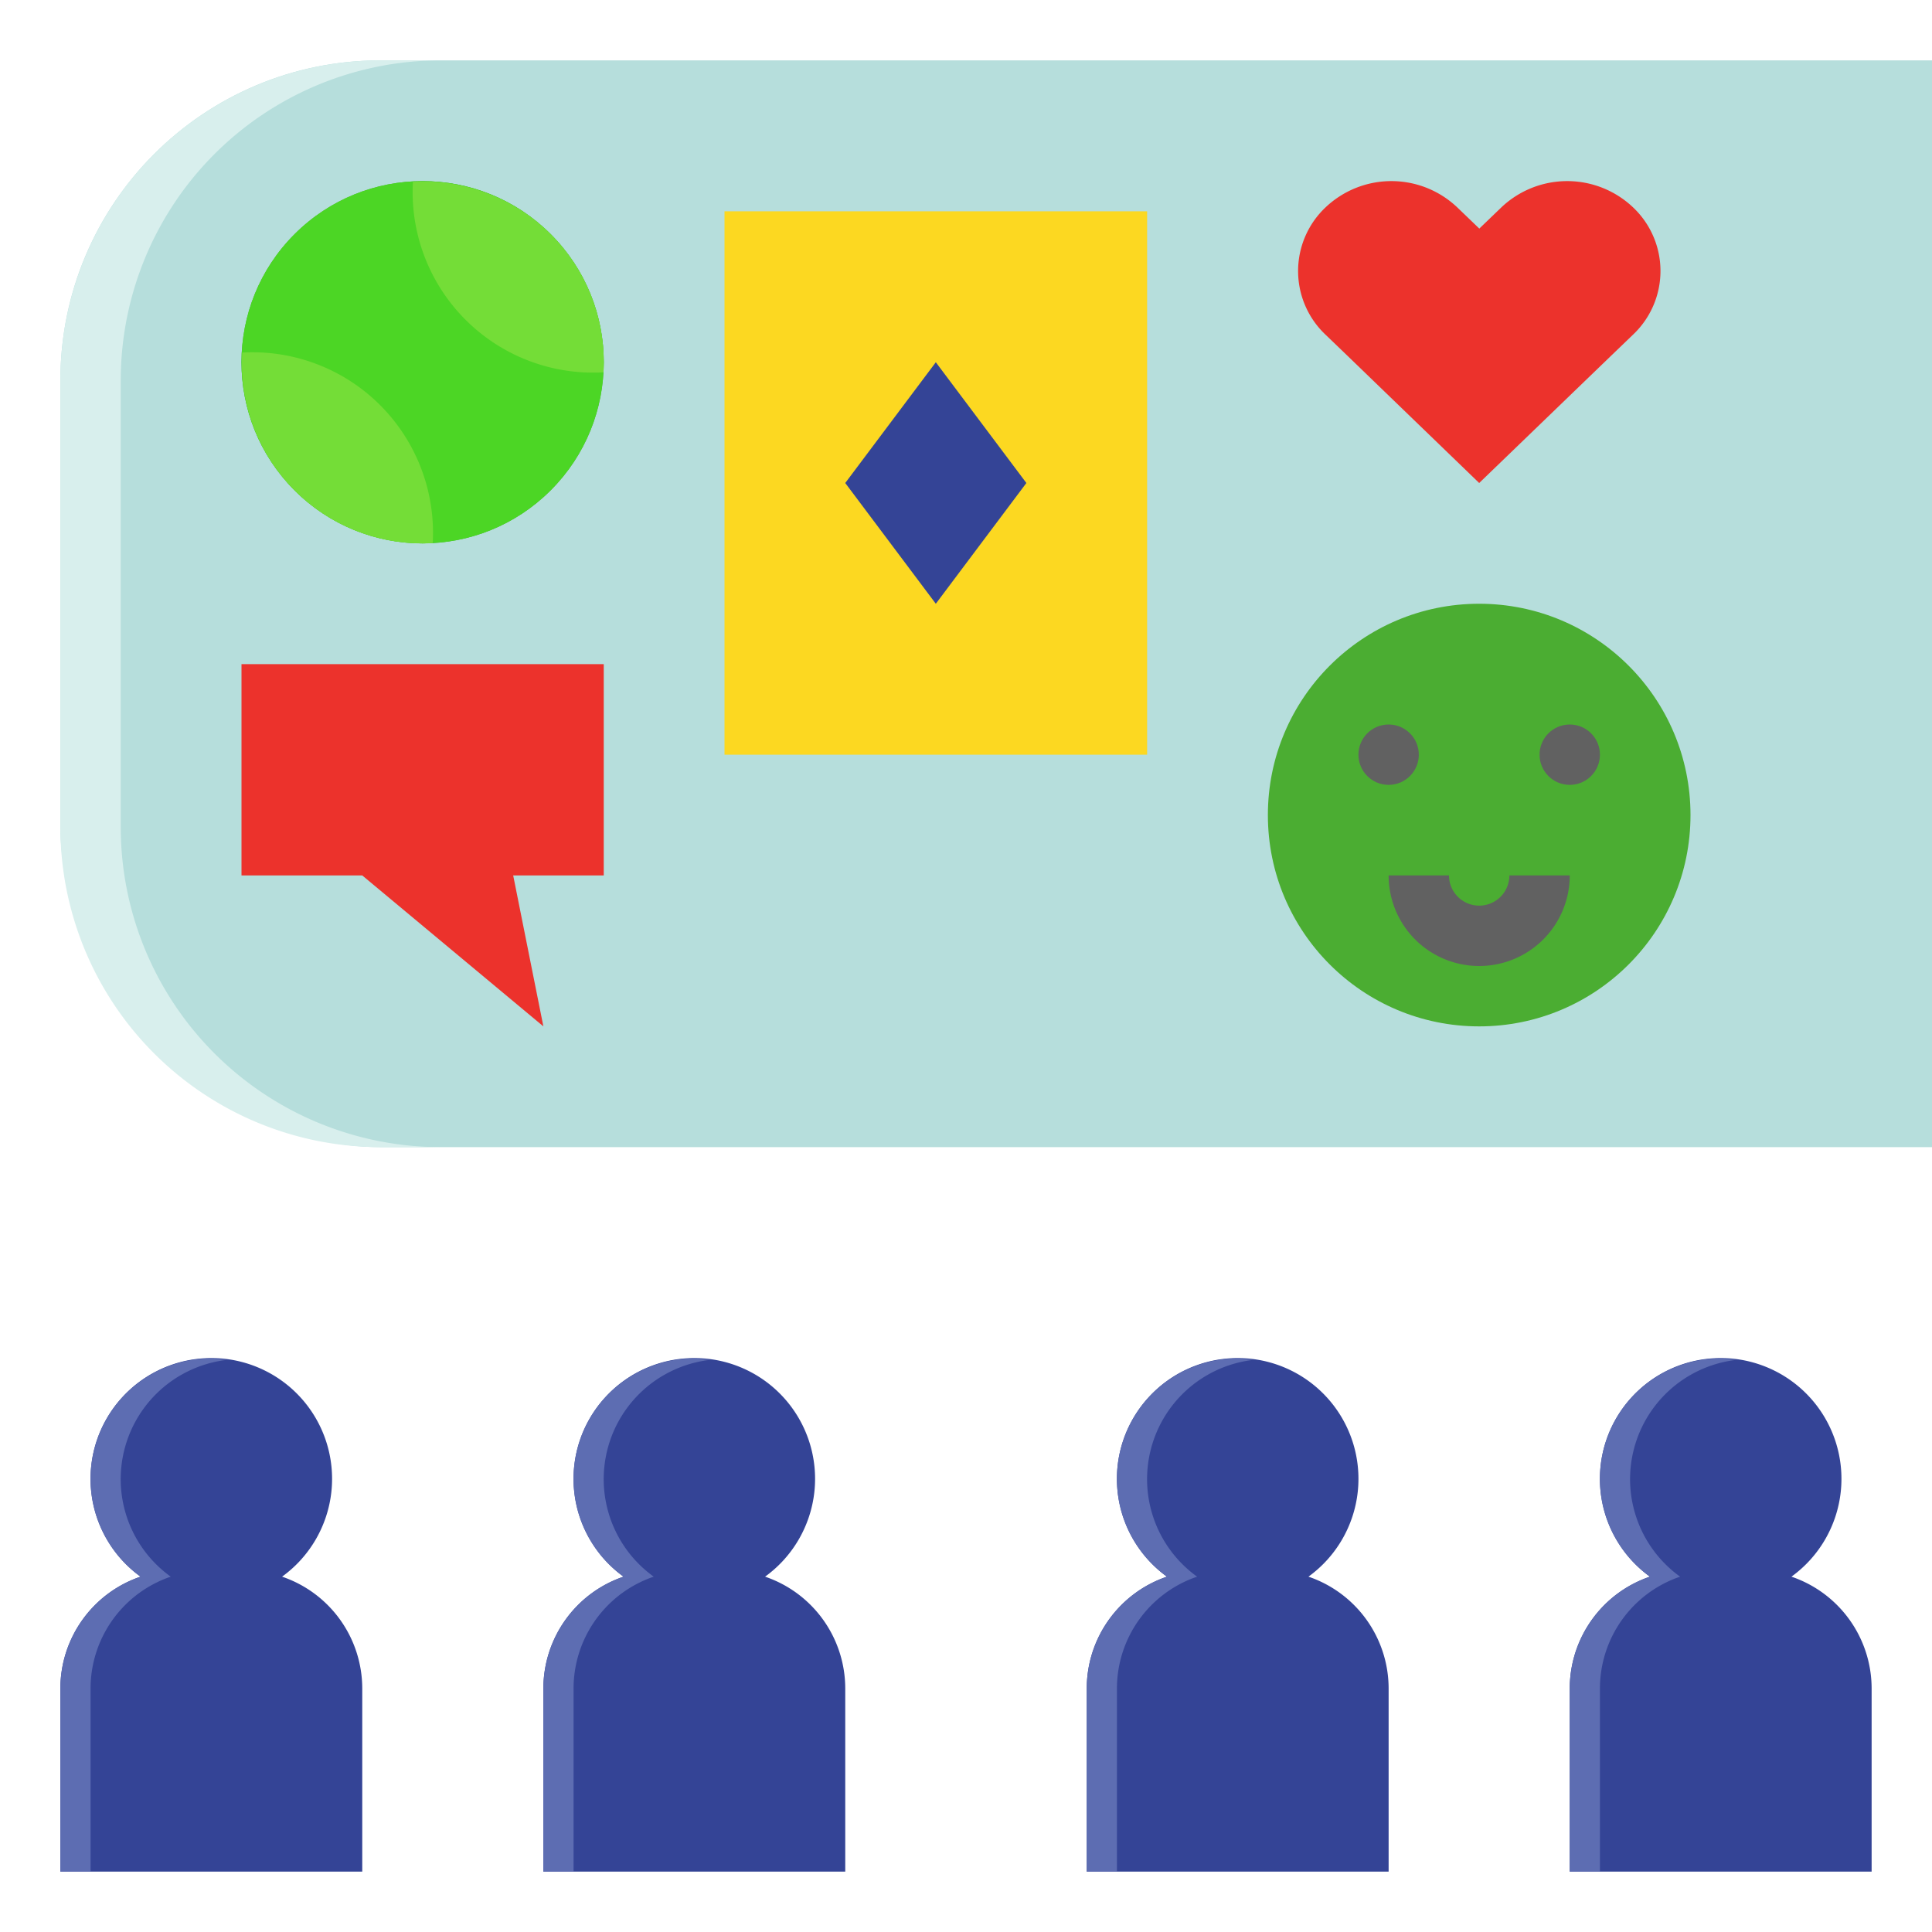 <?xml version="1.0" encoding="UTF-8" standalone="no"?> <svg id="Layer_1" data-name="Layer 1" xmlns="http://www.w3.org/2000/svg" viewBox="0 0 64 64"><defs><style>.cls-1{fill:#b6dedc;}.cls-2{fill:#344496;}.cls-3{fill:#d8efed;}.cls-4{fill:#4bad32;}.cls-5{fill:#4cd625;}.cls-6{fill:#5d6db2;}.cls-7{fill:#fcd821;}.cls-8{fill:#ec322c;}.cls-9{fill:#616161;}.cls-10{fill:#74dd37;}</style></defs><title>social-activity-group-activity-recreation-community-society</title><rect class="cls-1" x="2" y="2" width="300px" height="36" rx="10.597" ry="10.597"/><path class="cls-2" d="M9.344,52.229a4,4,0,1,0-4.687,0A3.915,3.915,0,0,0,2,55.927V62H12V55.927A3.915,3.915,0,0,0,9.344,52.229Z"/><path class="cls-3" d="M4,27.4V12.6A10.6,10.6,0,0,1,14.6,2h-2A10.6,10.6,0,0,0,2,12.6V27.4A10.6,10.6,0,0,0,12.6,38h2A10.6,10.6,0,0,1,4,27.4Z"/><circle class="cls-4" cx="14" cy="12" r="6" transform="translate(-4.385 13.414) rotate(-45)"/><circle class="cls-5" cx="14" cy="12" r="6" transform="translate(-4.385 13.414) rotate(-45)"/><path class="cls-6" d="M5.656,52.229A3.977,3.977,0,0,1,7.5,45.05,3.949,3.949,0,0,0,7,45a3.991,3.991,0,0,0-2.344,7.229A3.915,3.915,0,0,0,2,55.927V62H3V55.927A3.915,3.915,0,0,1,5.656,52.229Z"/><path class="cls-2" d="M25.344,52.229a4,4,0,1,0-4.687,0A3.915,3.915,0,0,0,18,55.927V62H28V55.927A3.915,3.915,0,0,0,25.344,52.229Z"/><path class="cls-6" d="M21.656,52.229A3.977,3.977,0,0,1,23.5,45.05,3.949,3.949,0,0,0,23,45a3.991,3.991,0,0,0-2.344,7.229A3.915,3.915,0,0,0,18,55.927V62h1V55.927A3.915,3.915,0,0,1,21.656,52.229Z"/><path class="cls-2" d="M43.344,52.229a4,4,0,1,0-4.687,0A3.915,3.915,0,0,0,36,55.927V62H46V55.927A3.915,3.915,0,0,0,43.344,52.229Z"/><path class="cls-6" d="M39.656,52.229A3.977,3.977,0,0,1,41.5,45.05,3.949,3.949,0,0,0,41,45a3.991,3.991,0,0,0-2.344,7.229A3.915,3.915,0,0,0,36,55.927V62h1V55.927A3.915,3.915,0,0,1,39.656,52.229Z"/><path class="cls-2" d="M59.344,52.229a4,4,0,1,0-4.687,0A3.915,3.915,0,0,0,52,55.927V62H62V55.927A3.915,3.915,0,0,0,59.344,52.229Z"/><path class="cls-6" d="M55.656,52.229A3.977,3.977,0,0,1,57.5,45.05,3.949,3.949,0,0,0,57,45a3.991,3.991,0,0,0-2.344,7.229A3.915,3.915,0,0,0,52,55.927V62h1V55.927A3.915,3.915,0,0,1,55.656,52.229Z"/><rect class="cls-7" x="24" y="7" width="14" height="18"/><path class="cls-8" d="M54.1,6.872a3.169,3.169,0,0,0-4.368,0l-.728.7-.728-.7a3.169,3.169,0,0,0-4.368,0,2.9,2.9,0,0,0,0,4.213l.728.7L49,16l4.367-4.213.728-.7A2.9,2.9,0,0,0,54.1,6.872Z"/><polygon class="cls-2" points="31 12 28 16 31 20 34 16 31 12"/><circle class="cls-4" cx="49" cy="27" r="7"/><path class="cls-9" d="M49,32a3,3,0,0,1-3-3h2a1,1,0,0,0,2,0h2A3,3,0,0,1,49,32Z"/><polygon class="cls-8" points="8 22 20 22 20 29 17 29 18 34 12 29 8 29 8 22"/><path class="cls-10" d="M14.334,17.991a5.98,5.98,0,0,0-6.312-6.312,5.98,5.98,0,0,0,6.312,6.312Z"/><path class="cls-10" d="M19.991,12.334a5.98,5.98,0,0,0-6.312-6.312,5.98,5.98,0,0,0,6.312,6.312Z"/><circle class="cls-9" cx="46" cy="25" r="1"/><circle class="cls-9" cx="52" cy="25" r="1"/></svg>